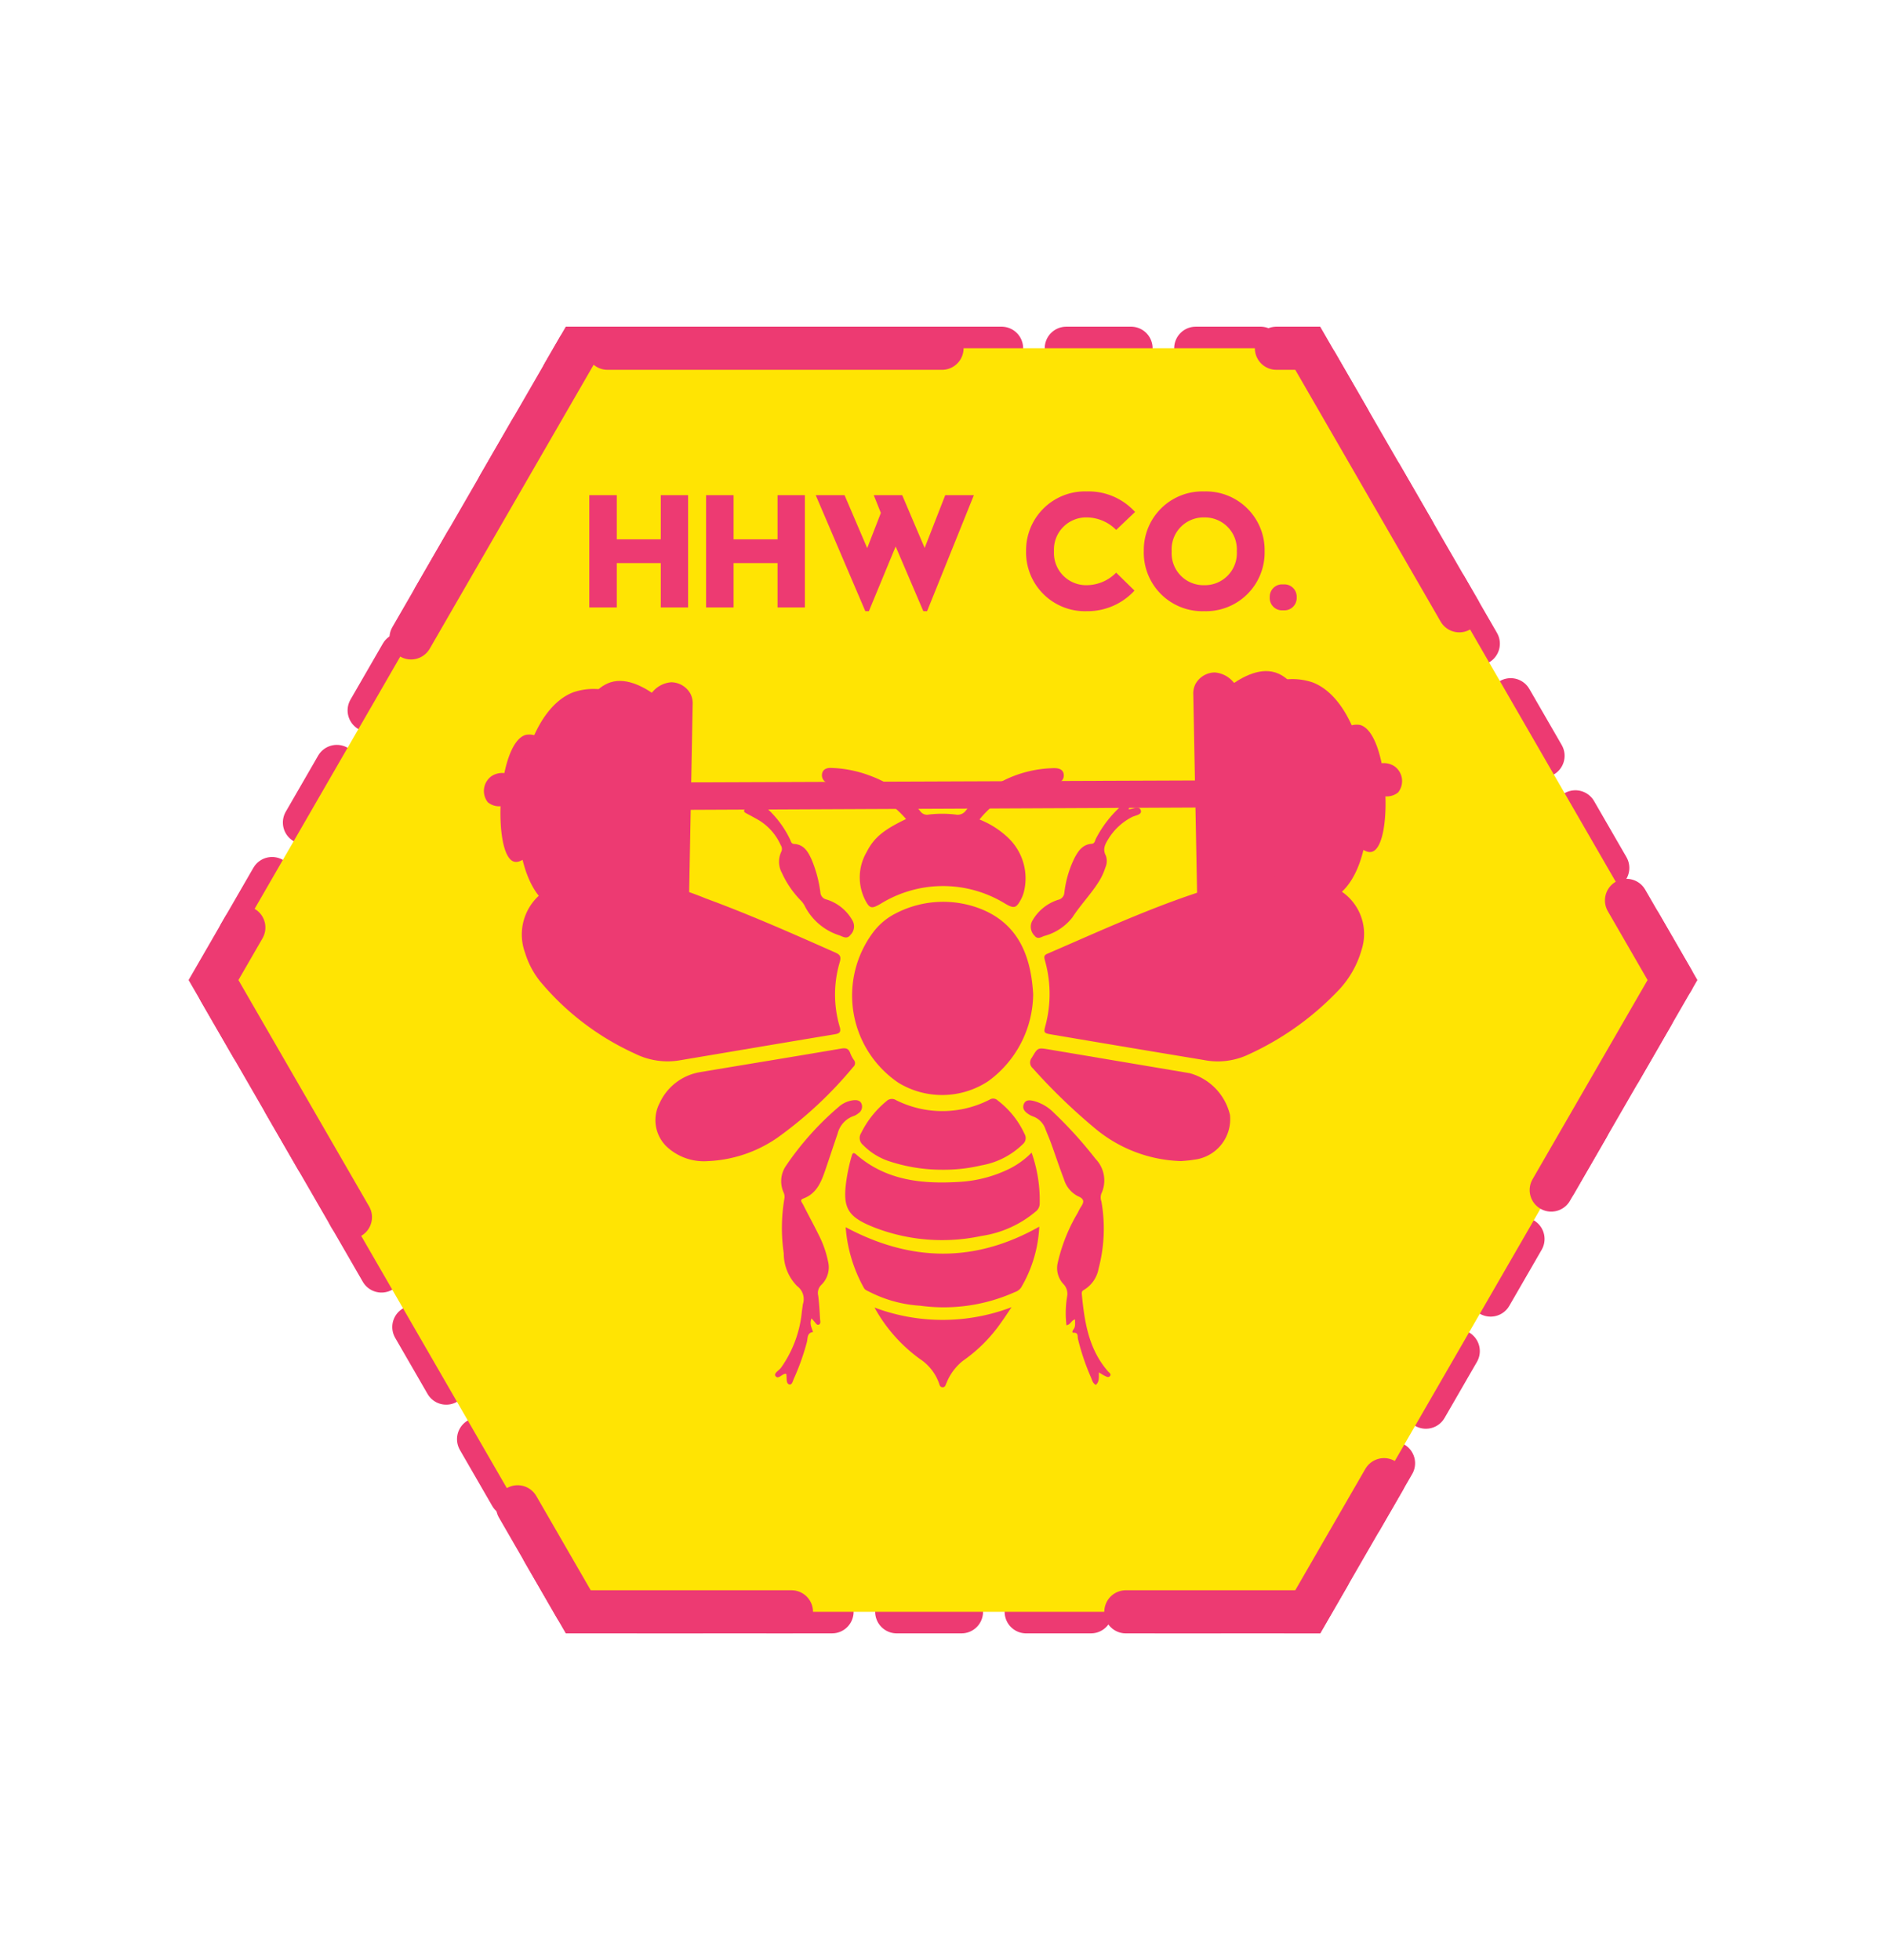 <svg xmlns="http://www.w3.org/2000/svg" width="174.822" height="181.681" viewBox="0 0 174.822 181.681">
  <g id="Group_324" data-name="Group 324" transform="translate(-731.915 -769.547)">
    <g id="Group_323" data-name="Group 323" transform="translate(251.75 -51.406)">
      <path id="Path_4000" data-name="Path 4000" d="M528.979,370.014h-67.62l-33.809,58.56,33.809,58.56h67.62l33.81-58.56Z" transform="translate(691.147 268.677) rotate(60)" fill="none" stroke="#ed3a72" stroke-linecap="round" stroke-miterlimit="10" stroke-width="4" stroke-dasharray="6"/>
      <path id="Path_4001" data-name="Path 4001" d="M528.979,370.014h-67.62l-33.809,58.56,33.809,58.56h67.62l33.81-58.56Z" transform="translate(-51.165 1126.336) rotate(-60)" fill="#ffe403" stroke="#ed3a72" stroke-linecap="round" stroke-miterlimit="10" stroke-width="4" stroke-dasharray="31"/>
      <g id="Group_245" data-name="Group 245" transform="translate(272.503 625.102)">
        <path id="Path_2955" data-name="Path 2955" d="M84.861,103.832l47.716-.181.122,2.511-47.814.217Z" transform="translate(186.077 164.541)" fill="#ed3a72"/>
        <path id="Path_2957" data-name="Path 2957" d="M167.228,101.919a1.688,1.688,0,0,1,.354,2.429,1.649,1.649,0,0,1-1.917.123q-.133-1.308-.266-2.617A1.79,1.79,0,0,1,167.228,101.919Z" transform="translate(169.682 164.951)" fill="#ed3a72"/>
        <path id="Path_2959" data-name="Path 2959" d="M161.87,97.545a1.9,1.9,0,0,1,1.464-.362c2.682.726,3.113,11.113,1.123,11.747-.482.154-1.06-.278-1.5-.7Q162.413,102.885,161.87,97.545Z" transform="translate(170.401 165.866)" fill="#ed3a72"/>
        <path id="Path_2961" data-name="Path 2961" d="M153.032,92.3a5.835,5.835,0,0,1,4.13-.128c5.8,2.276,6.962,17.022,1.969,19.932-.864.5-2.267.86-4.592.176Q153.785,102.291,153.032,92.3Z" transform="translate(172.2 166.942)" fill="#ed3a72"/>
        <path id="Path_2963" data-name="Path 2963" d="M148.311,92.436c1.065-.807,2.816-1.888,4.411-1.383,5.318,1.681,6.422,20.191,1.407,22.44-1.581.71-3.576-.284-4.964-1.187Q148.738,102.37,148.311,92.436Z" transform="translate(173.161 167.132)" fill="#ed3a72"/>
        <path id="Path_2965" data-name="Path 2965" d="M146.279,91.083a2.065,2.065,0,0,0-1.793,1.093,1.946,1.946,0,0,0-.191.972q.178,9.273.355,18.546a2.382,2.382,0,0,0,.309,1,2.246,2.246,0,0,0,1.731,1.152,2.525,2.525,0,0,0,1.817-1.06c2.921-3.371,2.241-18.057-.527-20.844A2.5,2.5,0,0,0,146.279,91.083Z" transform="translate(173.979 167.099)" fill="#ed3a72"/>
        <path id="Path_2967" data-name="Path 2967" d="M62.447,103.069a1.689,1.689,0,0,0-.354,2.43,1.651,1.651,0,0,0,1.917.123L64.275,103A1.79,1.79,0,0,0,62.447,103.069Z" transform="translate(190.788 164.717)" fill="#ed3a72"/>
        <path id="Path_2969" data-name="Path 2969" d="M67.48,98.693a1.9,1.9,0,0,0-1.464-.362c-2.682.728-3.109,11.114-1.118,11.749.481.153,1.06-.279,1.5-.706Q66.938,104.034,67.48,98.693Z" transform="translate(190.393 165.633)" fill="#ed3a72"/>
        <path id="Path_2971" data-name="Path 2971" d="M74.93,93.445a5.838,5.838,0,0,0-4.13-.127c-5.8,2.279-6.955,17.025-1.96,19.933.863.5,2.267.859,4.592.173Z" transform="translate(189.98 166.709)" fill="#ed3a72"/>
        <path id="Path_2973" data-name="Path 2973" d="M79.7,93.577c-1.066-.806-2.817-1.885-4.411-1.38-5.318,1.684-6.414,20.192-1.4,22.44,1.582.709,3.576-.286,4.963-1.189Z" transform="translate(188.967 166.899)" fill="#ed3a72"/>
        <path id="Path_2975" data-name="Path 2975" d="M82.484,92.224a2.062,2.062,0,0,1,1.793,1.092,1.938,1.938,0,0,1,.192.972q-.174,9.273-.347,18.546a2.382,2.382,0,0,1-.309,1,2.245,2.245,0,0,1-1.731,1.152,2.526,2.526,0,0,1-1.818-1.059c-2.921-3.37-2.248-18.056.519-20.844A2.5,2.5,0,0,1,82.484,92.224Z" transform="translate(187.399 166.867)" fill="#ed3a72"/>
        <path id="Path_2977" data-name="Path 2977" d="M149.13,114.733a10.24,10.24,0,0,1,4.763,1.113,4.75,4.75,0,0,1,2.485,5.723,9.046,9.046,0,0,1-2.3,3.944,26.918,26.918,0,0,1-8.426,5.9,6.665,6.665,0,0,1-3.946.4q-6.989-1.154-13.973-2.341c-.858-.144-.86-.151-.641-.952a11.359,11.359,0,0,0-.078-5.929c-.075-.29-.118-.473.221-.619,5.5-2.373,10.941-4.921,16.743-6.527A20.249,20.249,0,0,1,149.13,114.733Z" transform="translate(177.506 162.285)" fill="#ed3a72"/>
        <path id="Path_2979" data-name="Path 2979" d="M73.985,114.738a28.336,28.336,0,0,1,9.2,2.1c4.083,1.5,8.057,3.261,12.032,5.024.452.2.547.393.409.877a10.551,10.551,0,0,0-.014,5.98c.147.5.022.64-.459.719-4.767.789-9.528,1.6-14.292,2.4a6.786,6.786,0,0,1-4.23-.612,24.769,24.769,0,0,1-8.822-6.743,7.975,7.975,0,0,1-1.36-2.616,4.889,4.889,0,0,1,2.9-6.265A11.261,11.261,0,0,1,73.985,114.738Z" transform="translate(189.879 162.284)" fill="#ed3a72"/>
        <path id="Path_2981" data-name="Path 2981" d="M121.369,126.342a10.083,10.083,0,0,1-4.186,8.073,7.781,7.781,0,0,1-8.3.135,9.77,9.77,0,0,1-2.357-13.936,5.971,5.971,0,0,1,2.1-1.764,9.547,9.547,0,0,1,8.048-.352C120.1,119.939,121.174,122.954,121.369,126.342Z" transform="translate(182.062 161.667)" fill="#ed3a72"/>
        <path id="Path_2983" data-name="Path 2983" d="M108.871,106.931a9.329,9.329,0,0,0-6.337-3.223,6.4,6.4,0,0,1-.784-.093.743.743,0,0,1-.671-.835c.055-.444.411-.6.824-.588a11.156,11.156,0,0,1,3.788.781,10.806,10.806,0,0,1,4.5,3.234.753.753,0,0,0,.778.308,10.664,10.664,0,0,1,2.5,0,.938.938,0,0,0,.95-.375,10.812,10.812,0,0,1,7.909-3.918c.088-.006.176-.01.264-.01.455,0,.882.121.9.652.012.494-.358.721-.821.778-.566.07-1.137.108-1.7.205a8.583,8.583,0,0,0-5.292,3.127,8.255,8.255,0,0,1,2.589,1.631,5.184,5.184,0,0,1,1.547,4.987,3.074,3.074,0,0,1-.3.8c-.44.824-.648.847-1.446.389a10.993,10.993,0,0,0-11.574.017c-.8.453-.985.466-1.416-.366a4.635,4.635,0,0,1,.132-4.427C105.894,108.651,106.8,107.925,108.871,106.931Z" transform="translate(182.777 164.838)" fill="#ed3a72"/>
        <path id="Path_2985" data-name="Path 2985" d="M139.313,145.283a13,13,0,0,1-8.042-3.073,54.45,54.45,0,0,1-5.724-5.535.7.7,0,0,1-.084-.975c.552-.927.529-.942,1.59-.764q6.524,1.1,13.048,2.2A5.27,5.27,0,0,1,143.831,141a3.78,3.78,0,0,1-3.36,4.156C140.02,145.239,139.556,145.257,139.313,145.283Z" transform="translate(177.844 158.191)" fill="#ed3a72"/>
        <path id="Path_2987" data-name="Path 2987" d="M86.536,145.281a5.046,5.046,0,0,1-3.8-1.344,3.4,3.4,0,0,1-.663-4.013,5.025,5.025,0,0,1,3.7-2.88c4.376-.735,8.755-1.447,13.129-2.193.448-.076.7-.014.852.427a2.892,2.892,0,0,0,.342.636.461.461,0,0,1-.067.639,37.318,37.318,0,0,1-7.016,6.55A12.24,12.24,0,0,1,86.536,145.281Z" transform="translate(186.723 158.196)" fill="#ed3a72"/>
        <path id="Path_2989" data-name="Path 2989" d="M121.06,146.967a13.289,13.289,0,0,1,.749,4.775.94.94,0,0,1-.4.71,10.036,10.036,0,0,1-4.989,2.236,17.407,17.407,0,0,1-9.791-.728c-2.7-1.037-3.155-1.867-2.689-4.732a16.509,16.509,0,0,1,.436-1.926c.074-.253.14-.413.427-.163,2.778,2.428,6.126,2.753,9.6,2.537a12.071,12.071,0,0,0,4.384-1.109A7.755,7.755,0,0,0,121.06,146.967Z" transform="translate(182.226 155.723)" fill="#ed3a72"/>
        <path id="Path_2991" data-name="Path 2991" d="M121.784,155.582a12.142,12.142,0,0,1-1.7,5.671,1.2,1.2,0,0,1-.587.405,16.082,16.082,0,0,1-8.751,1.252,11.956,11.956,0,0,1-4.728-1.3c-.171-.094-.373-.146-.477-.334a13.561,13.561,0,0,1-1.7-5.645C109.86,158.851,115.8,158.964,121.784,155.582Z" transform="translate(182.211 153.97)" fill="#ed3a72"/>
        <path id="Path_2993" data-name="Path 2993" d="M113.145,147.272a15.59,15.59,0,0,1-4.982-.8,5.992,5.992,0,0,1-2.378-1.489.839.839,0,0,1-.185-1.109,8.933,8.933,0,0,1,2.358-2.964.708.708,0,0,1,.874-.092,9.575,9.575,0,0,0,8.683-.046.6.6,0,0,1,.75.082,8.152,8.152,0,0,1,2.484,3.1.731.731,0,0,1-.148.935,7.266,7.266,0,0,1-3.864,1.98A15.042,15.042,0,0,1,113.145,147.272Z" transform="translate(181.882 157.004)" fill="#ed3a72"/>
        <path id="Path_2995" data-name="Path 2995" d="M99,161.087c-.219.511.025.878.136,1.266-.566.069-.479.566-.565.916a21.929,21.929,0,0,1-1.212,3.409c-.093.215-.165.572-.4.534-.277-.044-.265-.4-.274-.661,0-.107-.015-.213-.023-.314a.52.52,0,0,0-.088-.015c-.33.025-.659.55-.911.217-.2-.258.3-.514.49-.756a10.75,10.75,0,0,0,1.95-5.249c.034-.217.063-.435.091-.652a1.5,1.5,0,0,0-.532-1.688,4.305,4.305,0,0,1-1.239-3.038A16.155,16.155,0,0,1,96.479,150a.946.946,0,0,0-.064-.571,2.527,2.527,0,0,1,.235-2.515,27.179,27.179,0,0,1,4.865-5.431,2.488,2.488,0,0,1,1.3-.608c.338-.046.7-.026.831.356a.737.737,0,0,1-.328.861,1.366,1.366,0,0,1-.4.232,2.311,2.311,0,0,0-1.5,1.63c-.379,1.1-.741,2.206-1.117,3.308-.389,1.136-.8,2.252-2.076,2.72-.36.131-.106.366-.022.532.507,1,1.042,1.983,1.536,2.987a9.555,9.555,0,0,1,.788,2.3,2.265,2.265,0,0,1-.623,2.181,1.04,1.04,0,0,0-.287,1c.091.718.132,1.443.172,2.166.01.18.1.444-.131.525-.18.063-.28-.171-.4-.289C99.184,161.306,99.117,161.222,99,161.087Z" transform="translate(183.889 156.967)" fill="#ed3a72"/>
        <path id="Path_2997" data-name="Path 2997" d="M131.522,166.1c-.027.441.061.855-.287,1.155-.3-.148-.346-.455-.458-.706a21.328,21.328,0,0,1-1.2-3.552c-.056-.224.064-.605-.424-.578-.162.009-.07-.209.006-.306.214-.274.136-.584.151-.92-.353.055-.4.479-.8.535a9.444,9.444,0,0,1,.056-2.639,1.3,1.3,0,0,0-.331-1.174,2.158,2.158,0,0,1-.539-1.956,16.019,16.019,0,0,1,1.846-4.632c.1-.194.194-.4.315-.579.288-.434.339-.723-.268-.973a2.584,2.584,0,0,1-1.313-1.588c-.426-1.105-.794-2.234-1.2-3.349-.157-.433-.345-.855-.512-1.284a1.905,1.905,0,0,0-1.158-1.184,1.985,1.985,0,0,1-.411-.206c-.332-.217-.607-.507-.444-.925.175-.447.575-.386.958-.292a4.082,4.082,0,0,1,1.848,1.1A38.27,38.27,0,0,1,131.2,146.3a2.874,2.874,0,0,1,.537,3.244,1.1,1.1,0,0,0,.012.709,14.45,14.45,0,0,1-.257,6.207,2.9,2.9,0,0,1-1.377,2c-.208.106-.193.268-.176.444.246,2.561.644,5.069,2.43,7.106.1.117.331.238.17.432-.137.165-.331.045-.486-.028S131.752,166.238,131.522,166.1Z" transform="translate(178.007 156.963)" fill="#ed3a72"/>
        <path id="Path_2999" data-name="Path 2999" d="M107.194,164.986a17.95,17.95,0,0,0,12.706-.032c-.387.568-.663,1-.962,1.409a14.14,14.14,0,0,1-3.561,3.57,4.985,4.985,0,0,0-1.506,2.035c-.087.163-.1.413-.366.407s-.28-.249-.349-.421a4.517,4.517,0,0,0-1.768-2.21A14.5,14.5,0,0,1,107.194,164.986Z" transform="translate(181.53 152.062)" fill="#ed3a72"/>
        <path id="Path_3001" data-name="Path 3001" d="M134.417,105.936c.3.315.086.581.04.855.4-.013.968-.38,1.12.1.131.417-.532.458-.847.633a5.491,5.491,0,0,0-2.111,1.935c-.307.5-.627.978-.283,1.63a1.469,1.469,0,0,1-.046,1.1,5.546,5.546,0,0,1-.573,1.254c-.737,1.191-1.723,2.195-2.487,3.375a4.923,4.923,0,0,1-2.6,1.712c-.28.1-.628.35-.9-.022a1.158,1.158,0,0,1-.238-1.332,4.227,4.227,0,0,1,2.43-2,.716.716,0,0,0,.568-.66,9.877,9.877,0,0,1,.939-3.208c.345-.653.746-1.258,1.589-1.32.294-.022.306-.287.394-.47A10.587,10.587,0,0,1,134.417,105.936Z" transform="translate(177.832 164.076)" fill="#ed3a72"/>
        <path id="Path_3003" data-name="Path 3003" d="M93.154,106.846c-.013-.322-.276-.605-.016-.753.221-.127.432.153.605.3a9.325,9.325,0,0,1,2.542,3.234c.077.174.1.381.368.4.918.052,1.3.74,1.62,1.448a11.745,11.745,0,0,1,.815,3.042.716.716,0,0,0,.582.663,4.172,4.172,0,0,1,2.393,1.945,1.1,1.1,0,0,1-.184,1.327c-.313.431-.683.183-1.005.057a5.449,5.449,0,0,1-3.262-2.785,2.218,2.218,0,0,0-.4-.516,8.943,8.943,0,0,1-1.692-2.493,2.158,2.158,0,0,1-.057-1.964.618.618,0,0,0-.057-.619,5.112,5.112,0,0,0-2.063-2.327c-.358-.211-.73-.4-1.094-.6-.112-.063-.266-.123-.229-.281.033-.139.172-.182.311-.2A1.553,1.553,0,0,1,93.154,106.846Z" transform="translate(184.62 164.05)" fill="#ed3a72"/>
      </g>
    </g>
    <path id="Path_4764" data-name="Path 4764" d="M-44.239-3.814h2.55V-7.926h4.077v4.111h2.533V-14.223h-2.533v4.094h-4.077v-4.094h-2.55Zm10.825,0h2.55V-7.926h4.077v4.111h2.533V-14.223h-2.533v4.094h-4.077v-4.094h-2.55Zm14.763.347h.33l2.481-6,2.567,6h.347l4.337-10.756h-2.654l-1.908,4.892-2.082-4.892H-17.87l.659,1.648-1.266,3.261-2.1-4.909h-2.672Zm14.9-5.551A5.459,5.459,0,0,0,1.889-3.467,5.91,5.91,0,0,0,6.3-5.376L4.6-7.041A3.868,3.868,0,0,1,1.889-5.879a2.984,2.984,0,0,1-3.053-3.14,2.984,2.984,0,0,1,3.053-3.14A3.868,3.868,0,0,1,4.6-11l1.752-1.665A5.811,5.811,0,0,0,1.889-14.57,5.459,5.459,0,0,0-3.749-9.019Zm10.912,0a5.43,5.43,0,0,0,5.6,5.551,5.44,5.44,0,0,0,5.6-5.551,5.44,5.44,0,0,0-5.6-5.551A5.43,5.43,0,0,0,7.163-9.019Zm2.585,0a2.956,2.956,0,0,1,3.019-3.14,2.966,2.966,0,0,1,3.019,3.14,2.966,2.966,0,0,1-3.019,3.14A2.956,2.956,0,0,1,9.747-9.019Zm9.09,4.268a1.144,1.144,0,0,0,1.249,1.2,1.144,1.144,0,0,0,1.249-1.2,1.144,1.144,0,0,0-1.249-1.2A1.144,1.144,0,0,0,18.838-4.751Z" transform="translate(830.777 829.667)" fill="#ed3a72"/>
  </g>
</svg>
